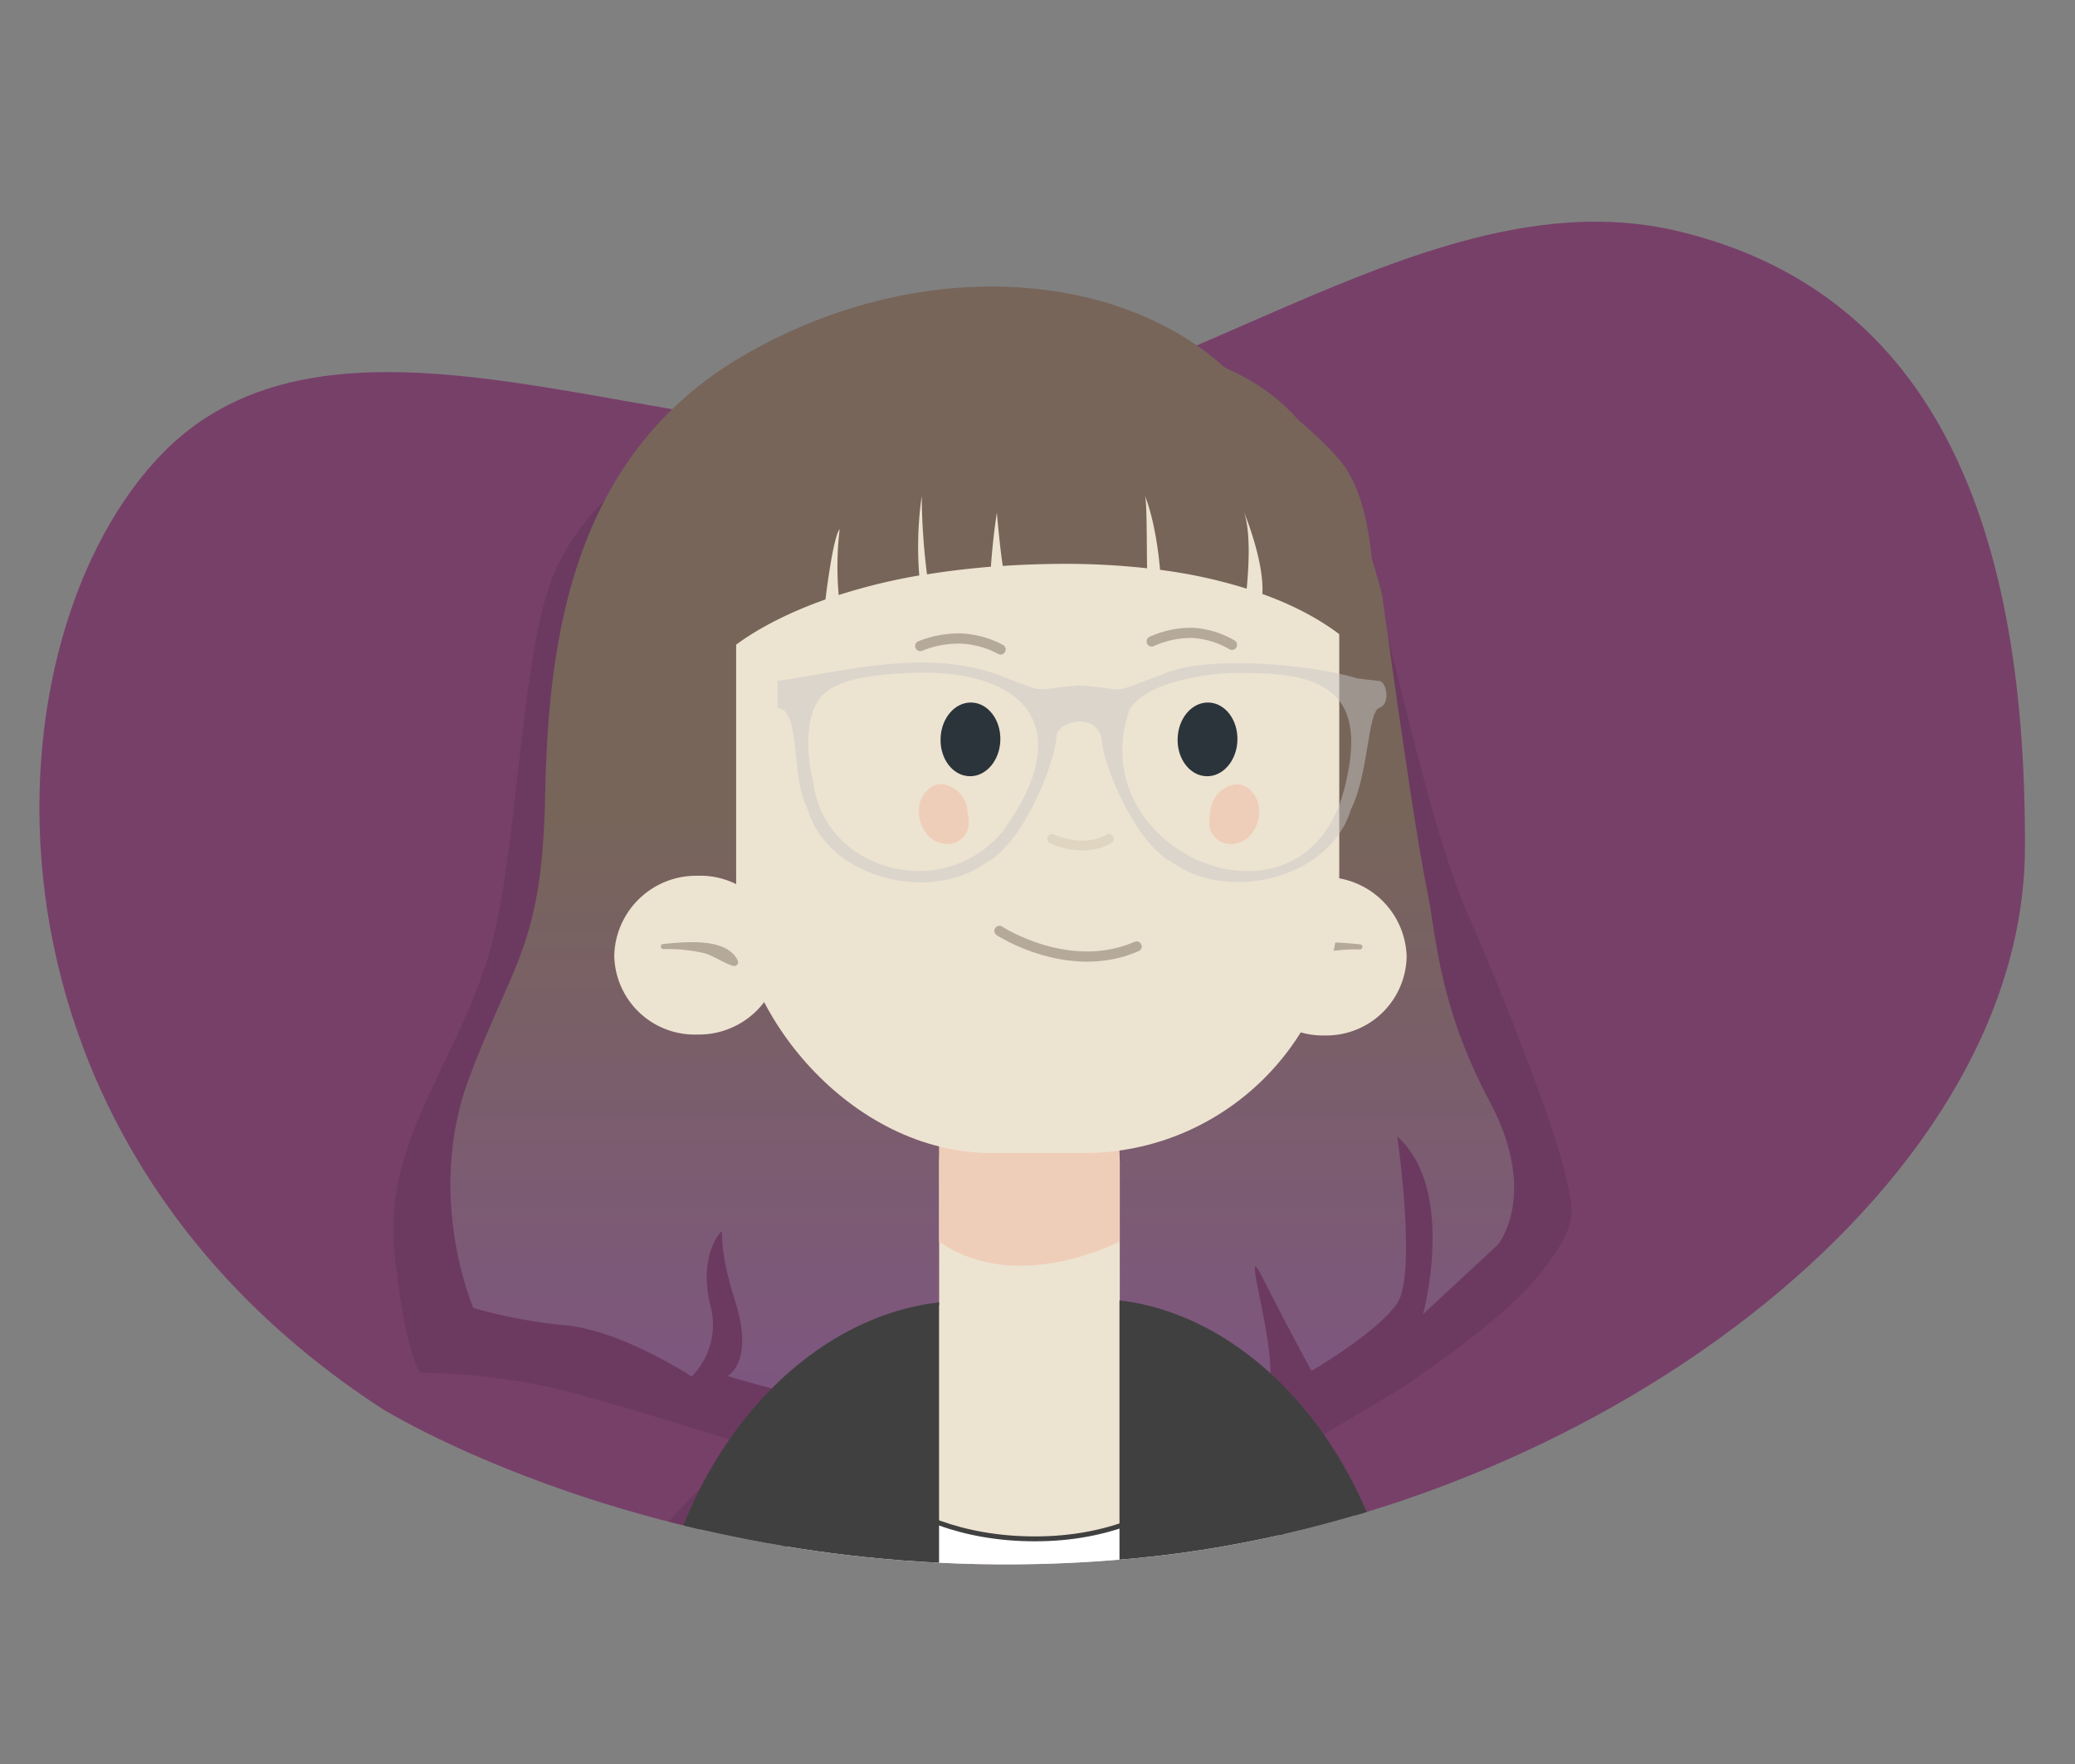 <svg class="[ Contact__svg ]" xmlns="http://www.w3.org/2000/svg" viewBox="0 10 211.73 180"><rect x="0" y="10" width="211.73" height="180" fill="#808080" stroke="none"/><defs><linearGradient id="linear-gradient-hair" x1="102.94" y1="154.47" x2="102.94" y2="36.93" gradientUnits="userSpaceOnUse"><stop offset="0" stop-color="#7e5582"></stop><stop offset="0.01" stop-color="#7e5582"></stop><stop offset="0.54" stop-color="#77655a"></stop><stop offset="1" stop-color="#77655a"></stop></linearGradient><clipPath id="clip-path"><path d="M39 153.73s31.57 19.71 77.26 15.21 90.18-37.23 90.36-72.33-8.82-80.28-33.59-86.29C136.84-6.57 114.13-5.82 88-2.82S34.73 11.45 16.71 48.24C-1.5 66.64-4.88 125.2 39 153.73z" fill=""></path></clipPath><clipPath id="clip-path-2"><path id="mouth-clip" d="M98.93 112.17c2.78 1.59 7.5 1.67 9.31 1.17 2.3-.62 5.68-1.48 5.59-5.35-.06-3.22-2.93-3.73-4.72-3.41-5 .91-5.46-.2-8.93-.39-2.61-.14-4.28 1.23-4.43 3.8-.12 2.13 1.91 3.46 3.18 4.18z" fill=""></path></clipPath><path opacity="0" id="yawn-clip" d="M105.4 117.65c6 0 7.67-1.66 7.3-5.83s-2.64-10.27-7.86-10.27-6.48 6.37-6.85 9.92 1.38 6.18 7.41 6.18z" fill="#fff"></path></defs><path id="bg" d="M39 153.73s31.57 19.71 77.26 15.21 90.18-37.23 90.36-72.33-10.51-57-35.28-63-50.22 17-76.31 20-60.12-15.88-78.32 2.51S-4.88 125.2 39 153.73z" fill="#774069" data-svg-origin="105.32126712799072 101.11200714111328" style="transform-origin: 0px 0px;" transform="matrix(1,0,0,1,0,0)"></path><g clip-path="url(#clip-path)"><g id="me" data-name="me" style="opacity: 1; transform-origin: 0px 0px;" data-svg-origin="41.80017852783203 36.932167053222656" transform="matrix(1,0,0,1,0,0)"><g id="body"><path id="shadow" class="shadow" d="M129.86,48.47s6.76,4.91,10,12.07,7,29.06,11.71,39.82,9.06,22.5,9.91,26.42,1.57,5-2.52,10.2-14.63,12-14.63,12l-11.47,6.8s14.87,9.67,17.68,19.32a71.16,71.16,0,0,1,4.34,18.79l-21.39,4.54L113.2,164.85l-13-11.1L90.31,75.37Z" opacity="0.09" style="isolation: isolate; transform-origin: 0px 0px;" data-svg-origin="90.30999755859375 48.470001220703125" transform="matrix(1,0,0,1,-1.782,2.938)"></path><path id="shadow-2" class="shadow" d="M69.44,54A23.64,23.64,0,0,0,58.91,64.27c-4.39,7.87-4.1,30.52-7.61,41.23S40.76,124.26,41.93,135s2.64,12.27,2.64,12.27a66.65,66.65,0,0,1,14.93,1.88c7,1.89,18.42,5.48,18.42,5.48S63.6,166.53,61.84,176a67.23,67.23,0,0,0-2.34,18.26l20.89,1.9,16.19-34,11.42-12L109.91,75Z" opacity="0.09" style="isolation: isolate; transform-origin: 0px 0px;" data-svg-origin="41.80017852783203 54" transform="matrix(1,0,0,1,-1.69,2.785)"></path><path id="hair-back" class="hair" d="M127.63,45.17c2.65,1.35,11.15,4.2,16.07,23.12,2.88,20.58,3.79,26.07,4.68,30.6s1.2,11.6,6.3,21.15.85,14.65.85,14.65l-7.63,7.08s3.45-12.65-2.63-18.13c0,0,2,14,0,17s-8.75,6.92-8.75,6.92-2.48-4.53-5.06-9.64,2.78,11,.08,12.09-18.82,6.25-30.6,3.86-21.53-5-24-5.79c0,0,2.75-1.37.77-7.62s-1-7.59-1.52-7-2.1,3-1,7.49a7.45,7.45,0,0,1-1.92,7.18s-7.11-4.65-12.77-5.21A51.35,51.35,0,0,1,51,141.14s-5-11.43-.4-23.56S58,104.1,58.32,88.87s2.41-34.66,20.41-45S116.87,35.4,127.63,45.17Z" fill="url(#linear-gradient-hair)" data-svg-origin="48.65434265136719 36.932167053222656" style="transform-origin: 0px 0px;" transform="matrix(1,0,0,1,-2.693,2.303)"></path><path id="neck" d="M114.26 143.16v-14a9.22 9.22 0 10-18.43 0v14c-15.27 2.84-24.74 15.08-24.74 27.33H139c0-12.24-9.5-24.49-24.74-27.33z" fill="#ede3d1"></path><path id="top" d="M105.61 167c-30.17 0-25.36-40-25.36 15.84h25.35l25-2.14c-.05-55.79 5.17-13.7-24.99-13.7z" fill="#fff" stroke="#404040" stroke-miterlimit="10" stroke-width=".5"></path><path id="shoulder" d="M95.82 142.87c-16 1.84-29.37 19.5-29.37 40h29.37z" fill="#404040"></path><path id="shoulder-2" data-name="shoulder" d="M114.23 142.67c15.76 1.85 29 19.6 29 40.2h-29z" fill="#404040"></path></g><path id="shadow-3" data-name="shadow" d="M95.82 122.36h18.41v14.31s-10.5 5.54-18.41 0z" fill="#efceb9"></path><g id="head" data-svg-origin="63.52000045776367 43.9721794128418" style="transform-origin: 0px 0px;" transform="matrix(1,0,0,1,0,0)"><g id="ear-left" class="ear" data-svg-origin="80.51000213623047 105.0994873046875" style="transform-origin: 0px 0px;" transform="matrix(1,0,0,1,-0.843,2.348)"><path d="M63.52 105.14A8.21 8.21 0 0072 113.2a8.36 8.36 0 008.51-8.1A8.21 8.21 0 0072 97a8.36 8.36 0 00-8.48 8.14z" fill="#ede3d1"></path><path d="M68.54 104.48a17 17 0 014.14.41c1.07.31 1.94 1 3 1.31a.39.39 0 00.43-.57c-1.15-2.38-5.49-1.86-7.58-1.67a.26.26 0 000 .52z" fill="#b5aa9a"></path></g><g id="ear-right" class="ear" data-svg-origin="127.48999786376953 105.21952819824219" style="transform-origin: 0px 0px;" transform="matrix(1,0,0,1,-0.838,2.342)"><path d="M144.37 105.24a8.2 8.2 0 01-8.37 8.06 8.35 8.35 0 01-8.51-8.1 8.21 8.21 0 018.42-8.06 8.35 8.35 0 018.46 8.1z" fill="#ede3d1"></path><path d="M139.6 104c-2.1-.19-6.43-.72-7.59 1.67a.39.39 0 00.44.57c1.07-.26 1.92-1 3-1.31a17.51 17.51 0 014.15-.41.26.26 0 000-.52z" fill="#b5aa9a"></path></g><g id="face" data-svg-origin="70.81439971923828 43.9721794128418" style="transform-origin: 0px 0px;" transform="matrix(1,0,0,1,1.125,-1.101)"><rect x="73.99" y="48.26" width="61.54" height="80.49" rx="26.08" transform="rotate(180 104.76 88.5)" fill="#ede3d1"></rect><g id="inner-face" data-svg-origin="74.3599853515625 77.77883911132812" style="transform-origin: 0px 0px;" transform="matrix(1,0,0,1,3.854,-1.447)"><path id="eyebrow-right" d="M120.73 79a9 9 0 00-4-1.22 9.8 9.8 0 00-4.19.87" fill="none" stroke="#b5aa9a" stroke-linecap="round" stroke-linejoin="round" stroke-width="1.04" data-svg-origin="112.54000091552734 77.77883911132812" style="transform-origin: 0px 0px;" transform="matrix(1,0,0,1,0,-0.663)"></path><path id="eyebrow-left" d="M97.12 79.41a9.53 9.53 0 00-4-1.11 10.58 10.58 0 00-4.2.76" fill="none" stroke="#b5aa9a" stroke-linecap="round" stroke-linejoin="round" stroke-width="1.04" data-svg-origin="88.92000579833984 78.29693603515625" style="transform-origin: 0px 0px;" transform="matrix(1,0,0,1,0,-0.605)"></path><g class="mouth-g"><g clip-path="url(#clip-path-2)"><g id="mouth" class="mouth" opacity="0" style="opacity: 0;"><ellipse cx="104.95" cy="106.66" rx="9.92" ry="9.48" fill="#2b343b"></ellipse><path id="tongue" d="M111.44 112.27a14.53 14.53 0 01-13.29-.37s1.52-3.48 6.56-3.35 6.73 3.72 6.73 3.72z" fill="#ffaa96"></path></g></g><path id="mouth-2" class="mouth" data-name="mouth" d="M97 107.52s7.06 4.62 14 1.59" fill="none" stroke="#b5aa9a" stroke-linecap="round" stroke-linejoin="round" stroke-width="1.04" style="opacity: 1;"></path></g><path id="oh" opacity="0" d="M105.56,117.06c4-.14,5-2.89,4.7-5.64s-1.88-6.7-4.84-6.62-4.73,4.36-4.9,6.72S101.57,117.19,105.56,117.06Z" fill="#262528"></path><g id="eyes"><path id="eye-left" class="eye" d="M89.48 87.37c-.07 2.08 1.25 3.8 2.94 3.85s3.1-1.59 3.16-3.67-1.25-3.8-2.94-3.85-3.1 1.59-3.16 3.67z" fill="#2b343b" style="opacity: 1; transform-origin: 0px 0px;" data-svg-origin="89.47734069824219 83.69889068603516" transform="matrix(1,0,0,1,1.515,0.522)"></path><path id="eye-right" class="eye" d="M113.67 87.37c-.07 2.08 1.25 3.8 2.94 3.85s3.1-1.59 3.16-3.67-1.25-3.8-2.94-3.85-3.1 1.59-3.16 3.67z" fill="#2b343b" style="opacity: 1; transform-origin: 0px 0px;" data-svg-origin="113.6673355102539 83.69889068603516" transform="matrix(1,0,0,1,1.515,0.522)"></path><path id="eye-right-2" class="eye" data-name="eye-right" d="M114.11 88a5.72 5.72 0 002.48.72 6.46 6.46 0 002.59-.45" opacity="0" fill="none" stroke="#282828" stroke-linecap="round" stroke-linejoin="round" stroke-width="1.04" style="opacity: 0; transform-origin: 0px 0px;" data-svg-origin="114.11000061035156 88" transform="matrix(1,0,0,1,1.258,0.05)"></path><path id="eye-left-2" class="eye" data-name="eye-left" d="M89.85 88a5.77 5.77 0 002.56.3 6.48 6.48 0 002.49-.87" fill="none" opacity="0" stroke="#282828" stroke-linecap="round" stroke-linejoin="round" stroke-width="1.04" style="opacity: 0; transform-origin: 0px 0px;" data-svg-origin="89.8499984741211 87.43000030517578" transform="matrix(1,0,0,1,1.253,0.063)"></path></g><path class="dizzy dizzy-1" opacity="0" d="M113.61,87.6c.54-2.66,2.66-3.84,4.63-3.37A3.3,3.3,0,0,1,117,90.71a2.53,2.53,0,0,1-2-3,2.48,2.48,0,0,1,2.73-1.92A1.71,1.71,0,0,1,119.32,88a1.59,1.59,0,0,1-1.75,1.34c-.79-.1-1.41-.59-1-1.42s1-.72,1.22-.24" fill="none" stroke="#000" stroke-linecap="round" stroke-miterlimit="10" stroke-width="0.75"></path><path class="dizzy dizzy-2" opacity="0" d="M96.15,87.27c-.54-2.66-2.66-3.84-4.63-3.37s-2.89,1.9-2.46,4a3.11,3.11,0,0,0,3.68,2.45,2.53,2.53,0,0,0,2-3A2.49,2.49,0,0,0,92,85.49a1.71,1.71,0,0,0-1.57,2.13A1.57,1.57,0,0,0,92.19,89c.79-.11,1.41-.6,1-1.43s-1-.72-1.22-.23" fill="none" stroke="#000" stroke-linecap="round" stroke-miterlimit="10" stroke-width="0.75"></path><path id="nose" d="M102.39 98.13s3.09 1.55 5.78 0" fill="none" stroke="#e0d5c1" stroke-linecap="round" stroke-linejoin="round"></path><path id="glasses" d="M133.54 81.76c-4.7-1.42-15.29-2.42-19.83-.45-5.82 2.17-3.18 1.57-8.55 1.17-5.36.4-2.74 1-8.55-1.18-7.3-2.55-15.58-.24-22.25.72v2.75c2.46.24 1.26 6.78 3.06 10.32 2.13 7.23 12.69 9.55 18.19 5.49 3.9-2 7.08-10.32 7.21-12.86 0-1.64 4.15-2.57 4.61.24.11 2.53 3.42 10.69 7.28 12.62 5.5 4 16 1.74 18.17-5.49 1.8-3.54 1.69-9.92 2.88-10.32s.74-2.67 0-2.75-1.02-.1-2.22-.26zM97.25 97.49C90.94 104.81 79 101.2 78 92.3c-.7-2.62-1-7.3 1.27-9.12s6.88-1.87 9.23-2c11.14-.26 16.62 5.6 8.75 16.31zm35.12-5.19c-3.71 17.2-27.26 7.42-22.09-7.36 1.87-3.11 9.09-3.84 11.55-3.73 8.07-.04 12.7 1.79 10.54 11.09z" fill="#c6c6c6" opacity=".48" data-svg-origin="74.3599853515625 80.13999938964844" style="transform-origin: 0px 0px;" transform="matrix(1,0,0,1,0,0)"></path><path id="blush-left" class="eye" d="M89.9 98.17a2.66 2.66 0 01-1.55-.93 3.73 3.73 0 01-.76-3.12 3 3 0 011-1.56 2 2 0 011.4-.42 3 3 0 012.5 2.72.76.76 0 010 .21 3.19 3.19 0 01.11.91 2.1 2.1 0 01-1.77 2.21 2.07 2.07 0 01-.93-.02zM89.34 96v-.05s-.04.05 0 .05z" fill="#efceb9" fill-rule="evenodd" data-svg-origin="87.51107788085938 92.13317108154297" style="transform-origin: 0px 0px;" transform="matrix(1,0,0,1,1.264,0.423)"></path><path id="blush-right" class="eye" d="M118.93 98.19a2.09 2.09 0 01-1.77-2.19 3.58 3.58 0 01.1-.91v-.21a3 3 0 012.51-2.72 2 2 0 011.4.42 3 3 0 011 1.56 3.73 3.73 0 01-.76 3.12 2.66 2.66 0 01-1.55.93 2.08 2.08 0 01-.93 0zm1.53-2.2v.05c0 .05.05-.04 0-.04z" fill="#efceb9" fill-rule="evenodd" data-svg-origin="117.15631866455078 92.1531753540039" style="transform-origin: 0px 0px;" transform="matrix(1,0,0,1,1.263,0.423)"></path></g><path id="hair-front" d="M134.1,57.61C129.22,51.79,118,45,115.33,44.84s-13-1.87-20.65,0-16,4.51-18.77,8.26-6.17,18-4.77,24.41c0,0,3-3.09,10.46-5.73h0s.74-6.33,1.45-7.18a32.29,32.29,0,0,0-.1,6.73,59.67,59.67,0,0,1,8.22-2,37,37,0,0,1,.25-8.11,67.11,67.11,0,0,0,.54,8c2-.32,4.18-.59,6.52-.78h0s.18-2.82.61-5.5c0,0,.28,3.33.6,5.42,1.78-.12,3.64-.19,5.62-.21a76.76,76.76,0,0,1,9.11.45c-.05-2.15,0-6.82-.22-7.36s1.07,2.06,1.54,7.52a51.14,51.14,0,0,1,8.84,1.92c.23-2.37.41-5.93-.3-7.88,0,0,2.1,5,1.9,8.42h0c8.36,3,11.06,7.25,11.06,7.25S139,63.43,134.1,57.61Z" fill="#77655a" data-svg-origin="70.81439971923828 43.9721794128418" style="transform-origin: 0px 0px;" transform="matrix(1,0,0,1,1.505,0.479)"></path></g></g></g></g></svg>